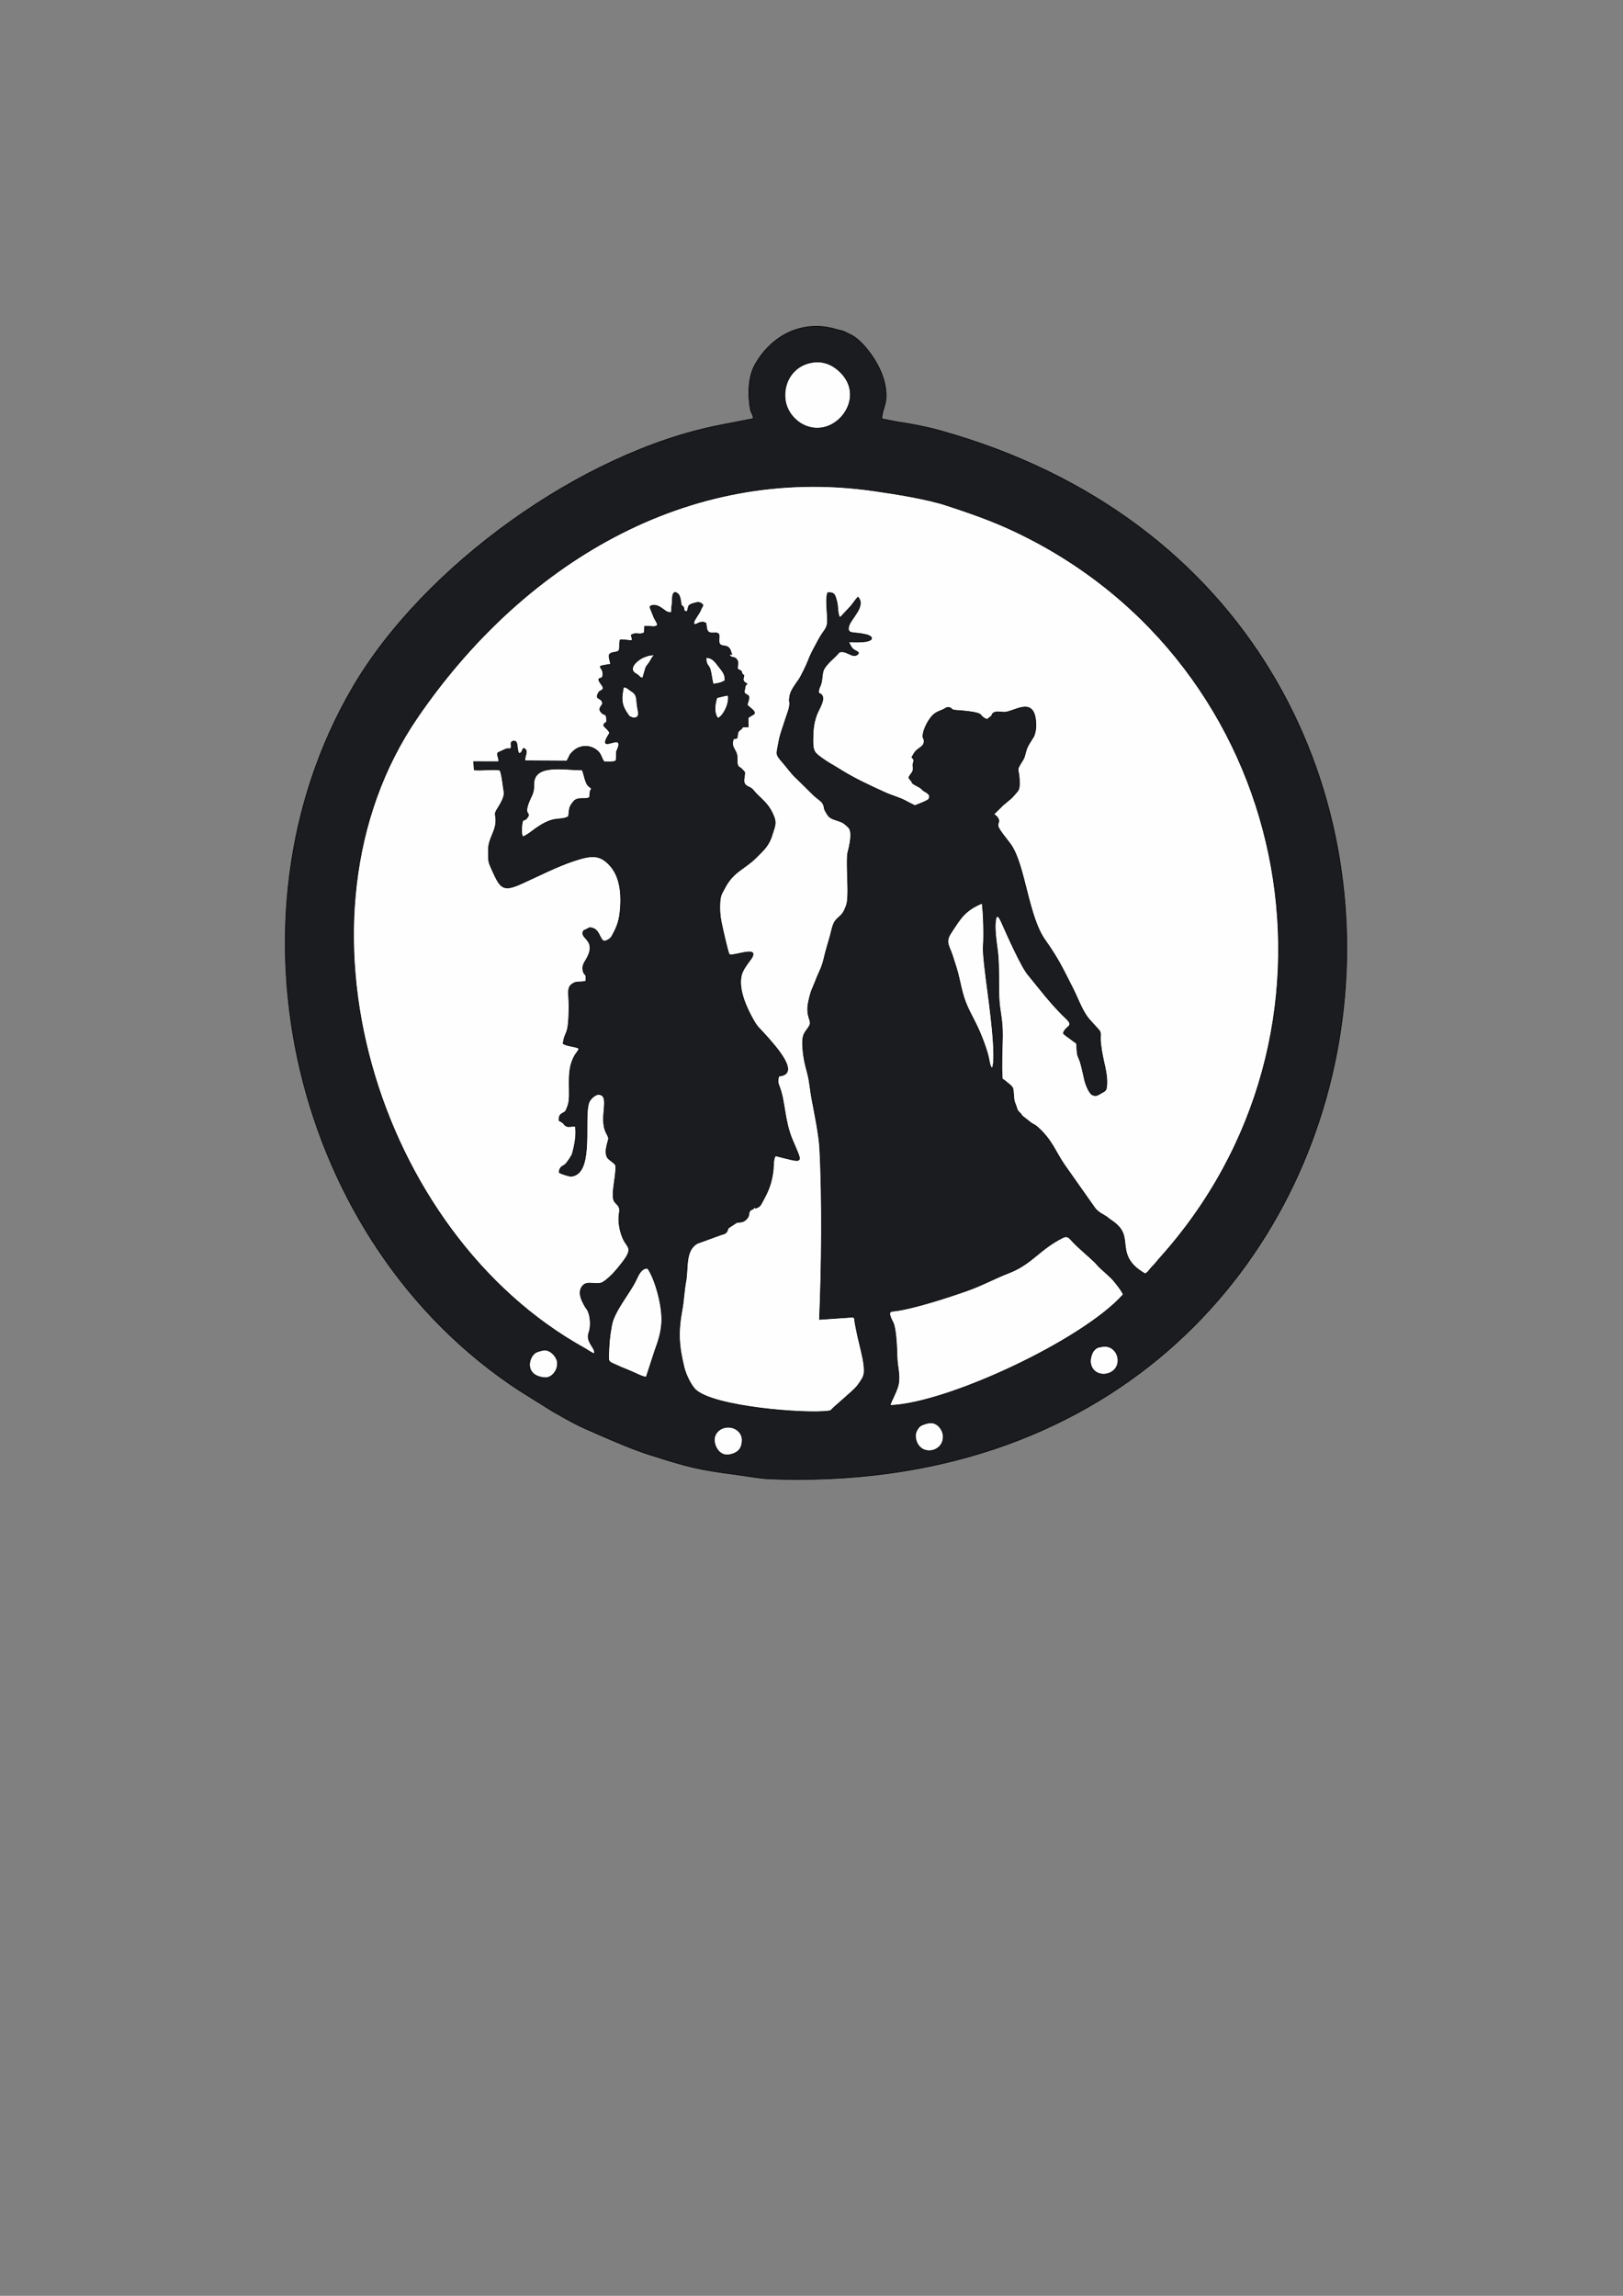 <?xml version="1.0" encoding="UTF-8"?>
<!DOCTYPE svg PUBLIC "-//W3C//DTD SVG 1.1//EN" "http://www.w3.org/Graphics/SVG/1.1/DTD/svg11.dtd">
<!-- Creator: CorelDRAW -->
<svg xmlns="http://www.w3.org/2000/svg" xml:space="preserve" width="210mm" height="297mm" version="1.1" style="shape-rendering:geometricPrecision; text-rendering:geometricPrecision; image-rendering:optimizeQuality; fill-rule:evenodd; clip-rule:evenodd"
viewBox="0 0 21000 29700"
 xmlns:xlink="http://www.w3.org/1999/xlink"
 xmlns:xodm="http://www.corel.com/coreldraw/odm/2003">
 <rect x="0" y="0" width="21000" height="29700" fill="#808080" stroke="none"/>
 <defs>
  <style type="text/css">
   <![CDATA[
    .str0 {stroke:black;stroke-width:7.62;stroke-miterlimit:2.613}
    .fil0 {fill:#1B1C20}
    .fil1 {fill:#FEFEFE}
   ]]>
  </style>
 </defs>
 <g id="Layer_x0020_1">
  <path class="fil0 str0" d="M9731.83 5418.13l-419.9 82.05c-1787.59,349.25 -3832.99,1826.2 -4747.4,3389.07 -1761.33,3009.96 -769.15,7197.39 2163.79,9105.84l422.18 263.38c276.12,156.89 312.87,178.47 608.19,306.05 219.25,94.71 421.25,183.65 655.67,258.47 492.91,157.33 621.75,189.87 1118.75,255.01 136.68,17.91 255.6,42.34 406.24,53.22 8737.3,356.38 10275.55,-11315.34 2227.33,-13560.32 -182.94,-51.03 -371.27,-86.63 -559.9,-114.36l-195.89 -38.41c3.5,-153.23 93.28,-196.03 37.17,-457.21 -56.11,-261.18 -282.54,-550.44 -431.13,-626.61 -148.59,-76.17 -122.75,-51.42 -189.96,-72.05 -438.88,-134.74 -844,72.43 -1059.57,456.72 -90.56,161.4 -91.34,404.37 -57.67,581.72 7.37,39.14 61.17,109.8 22.1,117.43z"/>
  <path class="fil1 str0" d="M9426.98 15884.48c-21.27,29.25 -6.31,71.06 -92.17,87.7l-309.53 112.32c-164.51,87.73 -120.03,327.93 -150.21,485.18 -23.86,124.38 -26.6,250.23 -49.51,372.87 -54.91,293.99 -41.42,474.29 26.4,749.68 23.52,95.5 89.69,226.63 142.32,280.4 223.22,228.07 1439.43,321.63 1726.32,281.03 41.86,-5.93 33.35,-16.55 65.14,-43.82l166.75 -147.31c55.01,-51.38 116.87,-97.73 159.83,-161.45 31.65,-46.94 63.8,-84.56 68.89,-146.53 8.59,-104.54 -36.45,-267.23 -59.68,-368.65 -13.84,-60.39 -27.2,-109.51 -38.55,-171.92 -5.13,-28.21 -11.05,-51.6 -16.97,-83.54 -15.14,-81.55 3.16,-55.53 -24.15,-91.99l-438.57 30.36c28.23,-657.7 38.67,-1552.55 2.87,-2218.65 -9.22,-171.7 -69.95,-467.17 -103.38,-643.87 -18.8,-99.37 -26.63,-218.61 -54.03,-320.24 -30.54,-113.27 -51.72,-197.58 -61.29,-322.88 -15.52,-203.4 34.12,-202.86 85.05,-290.71 43.35,-74.8 -56.03,-108.6 -9.13,-321.15 34.08,-154.48 46.81,-149.57 95.54,-278.18 39.64,-104.61 74,-148.2 103.56,-277.36 22.55,-98.5 54.69,-198.97 80.3,-291.13 17.84,-64.19 30.47,-155.04 75.53,-204.83 33.98,-37.54 65.16,-53.46 94.34,-100.42 10.65,-17.13 20.79,-42.98 29.56,-63.25 23.56,-54.5 23.64,-96.41 27.01,-161.37 6.2,-119.73 -19.99,-462.28 1.5,-547.09 18.02,-71.11 67.87,-265.08 8.39,-323.11 -37.35,-36.43 -62.32,-61.65 -115.74,-79.81 -46.32,-15.75 -91.07,-25.7 -130.23,-54.82 -20.18,-15.01 -64.7,-90.38 -67.3,-110.17 -14.13,-107.74 -68.17,-95.37 -169.59,-203.43l-187.45 -185.03c-63.03,-54.71 -121.57,-138.9 -177.69,-203.55 -103.23,-118.92 -83.57,-100.69 -54.9,-267.75 18.11,-105.54 57.35,-196.39 86.3,-293.87 20.11,-67.71 68.09,-165.54 52.08,-231.55 -5.77,-23.82 3.19,-47.74 4.28,-64.35 4.49,-67.93 78.61,-162.75 116.63,-217.86 32.04,-46.45 102.08,-192.9 123.5,-249.87 36.46,-96.99 79.88,-167.47 125.39,-254.88 76.93,-147.76 121.89,-142.85 122.3,-261.67 0.32,-93.48 -27.05,-283.07 2.71,-357.92 92.39,-8.12 94.31,31.76 116.62,107.75 18.23,62.1 9.42,161.87 38.04,211.4 28.45,-13.38 36.19,-32.14 63.21,-59.06 20.77,-20.69 40.01,-42.71 61.79,-65.21 43.92,-45.37 73.85,-99.48 112.06,-138.62 103.51,112.91 -78.38,265.11 -115.08,365.53 -4.17,11.4 -7.48,20.49 -7.98,37.43 -0.48,16.79 -1.01,0.74 0.74,16.72 5.44,49.69 75.86,38.91 156.11,52.11 45.55,7.49 105.82,16.05 133.23,41.44l4.1 4.5c45.64,85.39 -276.54,60.78 -290.51,61.67 12.6,29.08 27.47,63.16 50.24,87.62 30.81,33.07 104.27,40.98 63.91,74.81 -66.47,55.72 -141.05,-60.03 -236.23,-29.02 -74.35,87.6 -129.94,116.45 -191.09,205.95 -34.01,49.77 -26.53,134.8 -42.78,194.25 -13.64,49.94 -36.98,69.45 -33.81,128.88 126.09,37.04 0.67,203.24 -28.93,290.73 -37.97,112.25 -43.45,190.56 -44.79,318.35 -1.6,153.25 27.5,166.31 119.61,234.68 72.72,53.97 146.95,91.28 224.15,140.09 189.36,119.73 388.89,211.24 592.61,303.97 81.27,36.99 182.61,63.77 260.62,105.16 37.57,19.93 83.74,43.98 122.48,62.89 31.78,-13.59 166.93,-62.52 179.34,-84.17 38.32,-66.88 -41.31,-86.4 -74.42,-113.93 -14.13,-11.75 -20,-21.26 -35.18,-32.58l-87.8 -48.63c-29.96,-24.47 -9.18,-12.28 -28.32,-39.33 -17.1,-24.17 -19.09,-13.06 -32.45,-45.56 19.66,-46.93 67.54,-69.98 55.46,-135.48 -6.82,-36.96 -0.91,-30.31 8.39,-74.97 0.27,-1.33 0.94,-3.81 1.1,-5.05 0.14,-1.11 0.47,-3.59 0.49,-4.62 0.01,-0.96 -0.11,-3.41 -0.23,-4.29 -0.1,-0.86 -0.69,-3.22 -0.92,-4.03 -0.23,-0.8 -1.23,-3.04 -1.56,-3.8l-23.01 -30.22c42.05,-69.97 33.97,-72.41 123.01,-136.26 25.92,-18.59 39.01,-48.59 34.23,-82.92 -4.5,-32.23 -12.57,-22.76 -13.89,-43.3 -5.57,-86.7 80.19,-250.06 153.38,-301.12 51.7,-36.08 87.92,-38.49 129.73,-64.38 20.88,-12.92 1.77,-6.39 22.14,-11.91 51.85,-14.06 64.71,17.98 78.15,24.87 22.01,11.27 72.68,9.59 105.23,12.66 311.26,29.38 230.42,50.84 302.65,95.98 10.36,6.47 24.44,11.39 35.82,18.53 18.77,-8.97 -1.02,1.6 21.37,-15.5 1.89,-1.44 7.69,-6.05 9.73,-7.56 1.56,-1.15 3.65,-2.61 5.23,-3.75 48.15,-34.87 15.56,-23.87 40.5,-50.44 33.55,-35.73 102.72,-16.84 143.42,-16.15 132.26,2.26 403.67,-231.98 414.62,157.82 1.53,54.52 -9.17,109.82 -26.28,152.01l-67.9 109.57c-45.4,77.78 -39.86,143.07 -73.29,196.2 -109.61,174.19 -43.7,76.35 -46.26,313.16 -0.81,75.24 -18.93,87.33 -51.28,124.6 -33.13,38.17 -48.14,57.27 -88.77,88.25l-69.11 58.2c-21.49,16.6 -10.74,11.01 -25.52,25.1l-95.97 92.94 42.48 35.93c47.81,65.66 1.06,69 12.49,121.32 11.08,50.72 134.23,191.55 170.45,246.19 180.67,272.52 219.03,916.62 435.85,1223.69 174.68,247.39 225.38,360.62 364.3,634.42 78.55,154.81 122.86,309.97 240.68,428.87l76.5 84.29c44.81,48.57 36.64,47.45 35.64,129.31 -0.94,77.32 26.49,221.63 44.48,299.81 19.65,85.39 45.52,200.78 38.66,293.34 -5.32,71.8 -9.65,80.05 -64.3,107.21 -32.06,15.93 -66.51,54.91 -121.71,27.63 -46.04,-22.28 -89.27,-141.68 -100.68,-189.46 -20.27,-84.93 -33.57,-159.7 -57.71,-238.29 -11.64,-37.91 -32.64,-69.34 -37.3,-106.48 -22.21,-177.07 25.99,-97.46 -94.87,-193.75 -28.29,-22.54 -61.38,-41.64 -86.65,-67.7 29.31,-105.92 155.13,-81.36 30.41,-198.01 -117.33,-109.73 -248.78,-265.14 -347.49,-389.18l-132.75 -163.44c-85.48,-92.81 -272.11,-512.86 -345.8,-678.69 -8.89,-20.01 -15.57,-34.88 -25.11,-51.17 -11.8,-20.14 -17.88,-31 -41.07,-33.51 -46.92,110.01 6.21,381.28 16.51,498.17 15.21,172.74 6.91,370.95 13.07,549.54 6.07,175.55 48.67,279.36 44.91,508.62 -2.89,175.87 -14.35,371.98 -2.04,546.03 9.34,8.48 27.87,17.81 39.66,27.78 116.42,98.45 95.4,59.81 111.12,229.72 4.6,49.74 18.11,59.57 30.4,100.96 17.21,57.97 16.13,49.74 51.16,85.88 16.16,16.67 14.77,22.53 29.85,38l114.32 90.03c39.71,23.71 52.81,26.57 86.33,57.19 182.61,166.83 218.54,301.08 339.82,480.37l395.78 561.19c19.14,27.09 41.4,42.85 70.9,64.27 12.42,9.03 5.59,5.18 21.08,12.34l63.58 38.86c53.28,50.14 159.19,91.81 206.59,208.1 62.5,153.37 -34.97,344.32 288.9,527.98 49.32,-30.85 58.47,-62.11 93.78,-96.35 36.4,-35.29 56.59,-64.77 86.79,-99.36 1311.66,-1452.49 1760.76,-3327.54 1450,-5066.47 -310.76,-1738.93 -1383.31,-3341.43 -3113.43,-4240.27 -384.98,-200.01 -670.35,-301.11 -1079.01,-436.35 -262.78,-86.96 -663.06,-149.67 -953.5,-191.35 -2426.99,-348.27 -4557.1,967.6 -5902.76,2934.95 -1771.03,2589.23 -525.48,6667.69 2162.31,8156.66 31.76,17.6 94.53,61.32 126.89,73.43 29.44,-72.09 -117.24,-147.59 -68.64,-277.43 25.62,-68.44 22.32,-185.76 -6.85,-261.76 -16.81,-43.79 -17.79,-30.66 -37.75,-63.98 -53.04,-88.5 -108.62,-202.12 -30.9,-283.44 59.37,-62.12 188.73,5.93 261.5,-43.29 96.86,-65.52 176.01,-161.36 246.51,-252.82 131.54,-170.63 78.08,-188.93 30.17,-267.12 -46.96,-76.65 -81.42,-209.92 -76.12,-317.73 3.51,-71.5 30.14,-114.25 -23.9,-166.44 -50.01,-48.3 -50.17,-61.21 -49.21,-154.59 0.78,-75.59 50.23,-319.15 28.24,-357.13 -16.09,-27.78 -91.65,-68.81 -105.83,-97.84 -42.85,-87.76 20.55,-214.1 17.76,-246.02 -1.51,-17.32 -22.56,-54.53 -30.83,-71 -98.65,-196.47 62.21,-486.39 -96.38,-495.03 -42.48,-2.31 -93.86,49.1 -113.16,77.12 -104.91,152.31 76.18,948.95 -241.23,980.94 -28.74,2.89 -135.3,-34.13 -156.87,-47.69 1.67,-83.1 52.98,-79.07 84.54,-112.01 15.75,-16.44 76.82,-102.53 84.07,-127.82 27.27,-95.1 60.61,-251.68 39.45,-357.89 -55.11,-6.4 -88.47,17.67 -126.44,-9.12 -24.38,-17.2 -10.55,-16.64 -38.14,-38.78 -16.63,-13.34 -31.27,-17.3 -45.88,-27.6 -5.28,-106.49 64.19,-82.94 89.74,-129.83 6.62,-12.16 16.84,-42.15 22.49,-56.05 29.12,-71.55 19.67,-192.15 19.5,-281.17 -0.27,-140.78 4.44,-255.06 70.44,-372.36 18.53,-32.92 53.16,-64.91 55.45,-93.31 -44.51,-26.97 -144.25,-26.53 -204.52,-61.56 23.39,-184.71 72.75,-67.97 75.65,-471.84 1.38,-193.53 -37.71,-262.04 64.38,-313.17 19.97,-10 -3.72,-4.13 26.16,-9.41 44.03,-7.78 82.71,-2.15 128.3,-13.6 10.03,-120.33 -21.84,-60.77 -37.18,-137.75 -12.32,-61.82 14.54,-99.46 36.15,-135.22 151.92,-251.41 -60.37,-272.54 -37.91,-359.99 6.84,-26.62 22.6,-27.76 45.49,-38.2 27.72,-12.64 28.42,-23.48 55.43,-20.6 119,12.71 111.87,154.4 173.32,172.52 36.4,0.16 84.26,-32.66 99.9,-61.19 72.09,-131.48 100.09,-202.89 112.3,-378.65 14.29,-205.65 -17.7,-399.38 -126.29,-526.38 -132.4,-154.86 -242.7,-148.87 -472.1,-72.9 -227.25,75.27 -458.72,195.25 -679.67,295.03 -238.27,107.61 -273.94,65.9 -375.74,-159.24 -56.81,-125.63 -55.22,-115.56 -55.1,-273.49 0.11,-157.42 99.65,-237.95 96.61,-389.55 -1.44,-71.57 -23.86,-71.93 13.41,-133.86 27.45,-45.61 104.57,-157.15 92.3,-229.05 -12.37,-72.48 -26.51,-222.08 -51.82,-280.97 -79.2,-18.61 -241.24,6.86 -334.11,-4.08l-7.31 -106.75 322.47 0.6c12.53,-44.42 -37.07,-103.5 -1.83,-119.68l100.18 -46c31.48,-10.71 45.5,10.58 63.49,-14.55 11.04,-15.43 -11.01,-52.25 5.39,-72.87 16.4,-20.62 56.32,-22.69 67.33,12.77 11.93,38.41 7.84,100.09 27.51,131.78 58.53,3.97 36.51,-84.16 76.32,-58.37 51.82,33.57 -10.86,108.03 5.4,155.24l538.38 3.03c43.89,-68.02 21.55,-71.51 88.35,-130.99 91.38,-81.37 225.1,-78.46 312.75,2.32 48.08,44.32 46.02,90.94 81.88,137.88 23.12,1.06 136.48,6.28 150.7,-10.93 15.07,-28.1 3.6,-86.39 10.82,-124.19 141.55,-293.54 -294.4,83.66 -88.79,-237.07 -31.55,-78.89 -131.76,-86.5 -39.46,-142.81 -1.73,-130.3 -15.96,-68.53 -66.15,-120.56 -53.3,-55.26 1.4,-76.87 13.68,-117.63 -7.88,-88.98 -112.47,-37.92 -49.69,-145.12 23.11,-30.84 72.63,-24.83 51.63,-74.77 -123.7,-170.13 12.21,-49.28 2.23,-169.27 -8.64,-103.83 -117.12,-83.97 100.32,-119.75 -15.72,-88.11 -54.43,-137.58 41.04,-152.51 101.65,-15.91 59.5,-27.97 80.41,-159 2.38,-14.95 125.06,9.71 156.48,5.29 2.16,-27.88 -8.49,-49.26 -12.56,-70.41 75.92,-44.74 95.59,8.19 170.55,-31.92l3.04 -80.43c79.52,-10.21 127.71,23.47 168.77,-18.11 -8.86,-41.64 -45.68,-79.15 -55.95,-120.39 -4.96,-11.93 -46.35,-109.33 -44.19,-116.25 1.08,-3.45 15.96,-14.17 33.72,-17.39 82.62,-15.02 155.3,73.06 193.11,86.57 14.48,5.18 30.88,5.54 50.93,5 4.88,-24.14 4.28,-47.99 4.42,-71.23l7.11 -48.16c3.56,-23.59 -3.75,-98.37 15.98,-125.58 22.43,-30.92 37,-7.45 59.02,6.27 27.18,19.29 37.5,103.94 42.17,148.21 65.05,27.38 1.26,78.01 75.92,79.66 22.91,-70.05 1.21,-82.15 78.4,-105.37 51.63,-15.54 82.8,-24.56 119.84,12.03 16.51,17.4 -8.25,30.02 -22.22,70.14 -16.87,48.44 -86.57,128.17 -89.21,163.44 -1.86,24.82 3.74,25.02 23.4,23.28 21.32,-1.89 25.99,-14.48 51.62,-21.4 47.15,-12.71 46.9,-7.53 82.17,8.44 7.79,42.47 2.25,93.04 36.59,115.35 43.63,29.15 120.54,-15.4 132.36,38.13 7.83,35.44 -16.69,97.38 18.12,124.47 36.82,28.66 95.42,-4.17 128.83,72.84l12.8 39.61c0.88,2.38 4.42,10.85 5.76,13.33l-35.37 0c25.6,56.35 66.47,21.74 96.37,62.87 34.05,46.83 7.97,64.89 12.08,126.72 93.17,39.09 25.43,42.99 83.4,81.34 -15.77,63.78 -17.25,76.51 40.62,110.07 -22.46,22.91 -21.39,13.88 -28.22,53.92 -3.02,17.66 -10.96,50.85 -9.98,53.49 31.11,63.98 96.93,-2.73 38.28,163.52l22.73 23.2c12.05,10.95 17.16,14.56 27.81,23.27 97.3,79.6 16.14,72.6 -38.18,122.87l2.63 116.79 -71.75 1.31c-25.32,46.84 -52.6,34.48 -63.54,79.23 -13.33,54.59 9.8,64.88 -39.45,71.48l-17.08 2.12c-35.47,109.1 27.17,129.71 43.84,205.21 9.47,42.89 0.16,82.61 7.46,120.13 8.78,45.07 36.33,40.75 62.67,70.94 34.92,40.02 37.02,25.27 27.44,88.09 -7.44,48.71 -12.65,84.88 17,113.1 22.62,21.52 53.22,26.53 79.47,47.67 18.65,15.02 39.72,46.42 64.23,70.88 94.2,94.01 165.93,143.72 225.07,299.29 32.08,84.4 -0.98,139.02 -20.86,208.78 -44.37,155.67 -106.83,205.21 -212.58,311.96 -141.29,142.62 -295.22,181.16 -401.74,386.05 -39.22,75.43 -60.71,93.67 -66.92,194.37 -5.08,82.4 0.07,168.1 15.78,247.12 14.4,72.41 82.44,380.03 105.12,427.33 74.47,23.67 428.64,-134.97 266.23,77.47 -39,51 -95.41,126.17 -110.48,194.77 -42.34,192.68 79.01,437.15 159.81,580.08 46.29,81.88 77.54,104.56 132.22,164.45 178.8,195.84 473.35,533.67 192.68,555.3 -13.03,62.76 -17.66,71.98 9.29,140.31 71.88,182.25 61.96,434.87 165.17,680.57 136.26,324.41 167.26,305.18 -216.71,209.87 -31.9,40.53 -23.84,142.15 -32.09,202.49 -20.44,149.57 -54.32,240.03 -124.79,368.47 -20.4,37.18 -37.17,84.63 -79.78,99.51 -50.79,17.74 -7.7,2.62 -36.98,-5.02 -7.38,20.57 -17.77,22.92 -40.54,34.38 -42.68,21.47 -17.51,67.04 -48.7,104.6 -46.12,55.54 -68.15,50.23 -139.51,59.43l-104.95 68.55z"/>
  <path class="fil1 str0" d="M11518.01 18181.64c746.72,-27.22 2498.45,-850.4 3015.73,-1435.11 -15.56,-47.81 -126.68,-187.13 -163.89,-220.76l-150.31 -137.58c-16.53,-16.48 -31.24,-37.05 -47.99,-53.59 -82.41,-81.39 -228.44,-199.38 -302.04,-282.2 -32.07,-36.09 -57.28,-71.21 -117.12,-41.42 -306.77,152.68 -397.5,340.61 -700.9,457.4 -179.36,69.04 -341.5,159.61 -540.87,229.93 -251.45,88.7 -657.92,220.38 -908.61,258.44 -73.11,11.1 -132.75,-11.57 -46.1,154.16 39.69,75.92 48.53,345.28 50.68,440 2.85,126.04 40.92,232.83 18.34,354.5 -17.4,93.78 -105.93,239.21 -106.92,276.23z"/>
  <path class="fil1 str0" d="M8361.38 17816.55l109.91 -338.26c42.37,-116.31 79.72,-222.09 89.82,-359.05 16.39,-222.44 -88.34,-582.82 -182.08,-712.51 -80.43,-2.27 -116.68,82.8 -149.21,152.42 -77.54,165.91 -280.01,396.62 -314.96,581.01 -29.18,154.01 -35.13,245.21 -40.13,402.6 -1.95,61.4 2.9,72.23 55.64,96.71 71.04,32.98 135.37,61.23 207.97,89.38 61.09,23.7 164.46,80.36 223.04,87.7z"/>
  <path class="fil1 str0" d="M12836.79 13822.12c66.44,-118.66 -40.84,-877.91 -64.51,-1058.3 -14.03,-106.88 -56.97,-430.9 -49.74,-518.84 11.29,-137.25 3.48,-425.15 -14.59,-560.09 -223.3,92.76 -279.12,194.29 -401.95,382.1 -81.01,123.85 -25.21,162.16 16.4,291.23 32.52,100.9 66.31,196.6 90.27,307.74 61.9,287.14 86.19,325.87 212.99,574.53 56.03,109.87 133.84,305.8 162.94,429.78 12.24,52.16 17.41,122.14 48.19,151.85z"/>
  <path class="fil1 str0" d="M10510.89 4687.94c-252.9,39.7 -386.41,270.51 -348.21,500.92 32.57,196.45 239.55,393.16 491.92,340.91 293.71,-60.81 517.85,-478.2 174.48,-753.9 -78.29,-62.86 -182.23,-109.28 -318.19,-87.93z"/>
  <path class="fil1 str0" d="M6821.16 10578.91c-28.94,37.61 -20.47,13.43 -55.94,37.75 -15.16,30.31 -23.26,160.41 -7.81,191.28 2.52,3.3 -9.53,38.05 67.37,-13.98 26.84,-18.16 41.96,-27.63 64.83,-45.21 76.82,-59.05 184.67,-130.83 284.86,-147.63 70.03,-11.75 125.89,-5.55 181.29,-37.57 15.55,-114.64 3.33,-118.3 67.02,-196.3 54.87,-67.19 166.48,-12.23 206.34,-55.82l5.4 -60.45c0.65,-32.77 8.23,-19.07 20.37,-49.01 -44.49,-39.77 -52.77,-32.37 -78.02,-100.14 -17.06,-45.82 -26.98,-108.23 -44.42,-141.4 -233.68,1.84 -638.31,-90.11 -625.47,199.78 2.36,53.41 -8.22,95.99 -28.57,137.3 -136.97,278.08 8.04,196.51 -57.25,281.4z"/>
  <path class="fil1 str0" d="M14269.67 17419c-62.15,8.78 -83.19,14.47 -118.4,55.05 -25.07,28.89 -47.02,106.63 -41.34,152.59 28.63,231.84 381.98,180.87 354,-52.93 -9.91,-82.82 -82.93,-170.42 -194.26,-154.71z"/>
  <path class="fil1 str0" d="M9403.3 18464.4c-94.59,8.13 -173.61,87.16 -159.24,187.05 12.35,85.79 78.53,189.63 195.57,167.54 106.62,-20.11 165.24,-77.54 163.08,-195.42 -1.64,-89 -85.25,-168.97 -199.41,-159.17z"/>
  <path class="fil1 str0" d="M12022.55 18407.98c-41.11,6.42 -99.83,24.83 -123.07,46.71 -30.1,28.32 -59.28,83.33 -54.33,132.43 26.56,263.58 365.11,217.34 359.54,-6.71 -1.97,-79.37 -74.84,-189.21 -182.14,-172.43z"/>
  <path class="fil1 str0" d="M7022.49 17468.08c-43.77,11.19 -87.44,19.9 -115.08,48.35 -80.25,82.55 -103.65,285.2 141.39,306.25 84.15,7.23 170.55,-85.47 163.72,-195.61 -4.62,-74.49 -99.37,-182.17 -190.03,-158.99z"/>
  <path class="fil1 str0" d="M8067.96 8887.18c-34.98,170.27 -24.92,241.1 63.79,364.39 15.07,20.95 17.18,18.8 34.3,25.56 20.08,7.92 29.84,16.88 61.11,6.64 49.19,-16.11 31.78,-75.71 23.65,-118.41 -22.44,-117.79 3.36,-171.94 -80.66,-223.56 -40.41,-24.83 -55.24,-51.3 -102.19,-54.62z"/>
  <path class="fil1 str0" d="M9227.17 8849.89c67.03,-8.08 105.63,-16.81 154.1,-45.29 1.28,-77.28 -20.38,-105.39 -84.16,-185.36 -37.19,-46.63 -77.51,-115.05 -160.59,-111.41 -2.77,103.71 35.72,89.07 53.94,156.78 16.42,61.01 21.2,128.41 36.71,185.28z"/>
  <path class="fil1 str0" d="M8316.05 8772.03c61.94,-216.64 28.73,-106.56 102.21,-228.63 6.97,-11.58 15.73,-30.05 21.49,-37.94 16.53,-22.66 11.97,-7.39 30.01,-30.97 -64.94,0.58 -62,-1.74 -136.49,26.12 -67.81,25.37 -198.96,129.52 -130.27,196.42 17.68,17.22 35.04,23.57 54.5,38.59 27.15,20.96 14.98,28.61 58.55,36.41z"/>
  <path class="fil1 str0" d="M9289.26 9291.02c56.53,-14.79 154.45,-180.23 132.27,-295.98 -19.64,-1.5 -69.64,13.87 -101.26,19.95 -55.29,10.62 -46.54,11.96 -58.84,66.79 -15.42,68.74 -17.07,161.48 27.83,209.24z"/>
 </g>
</svg>

